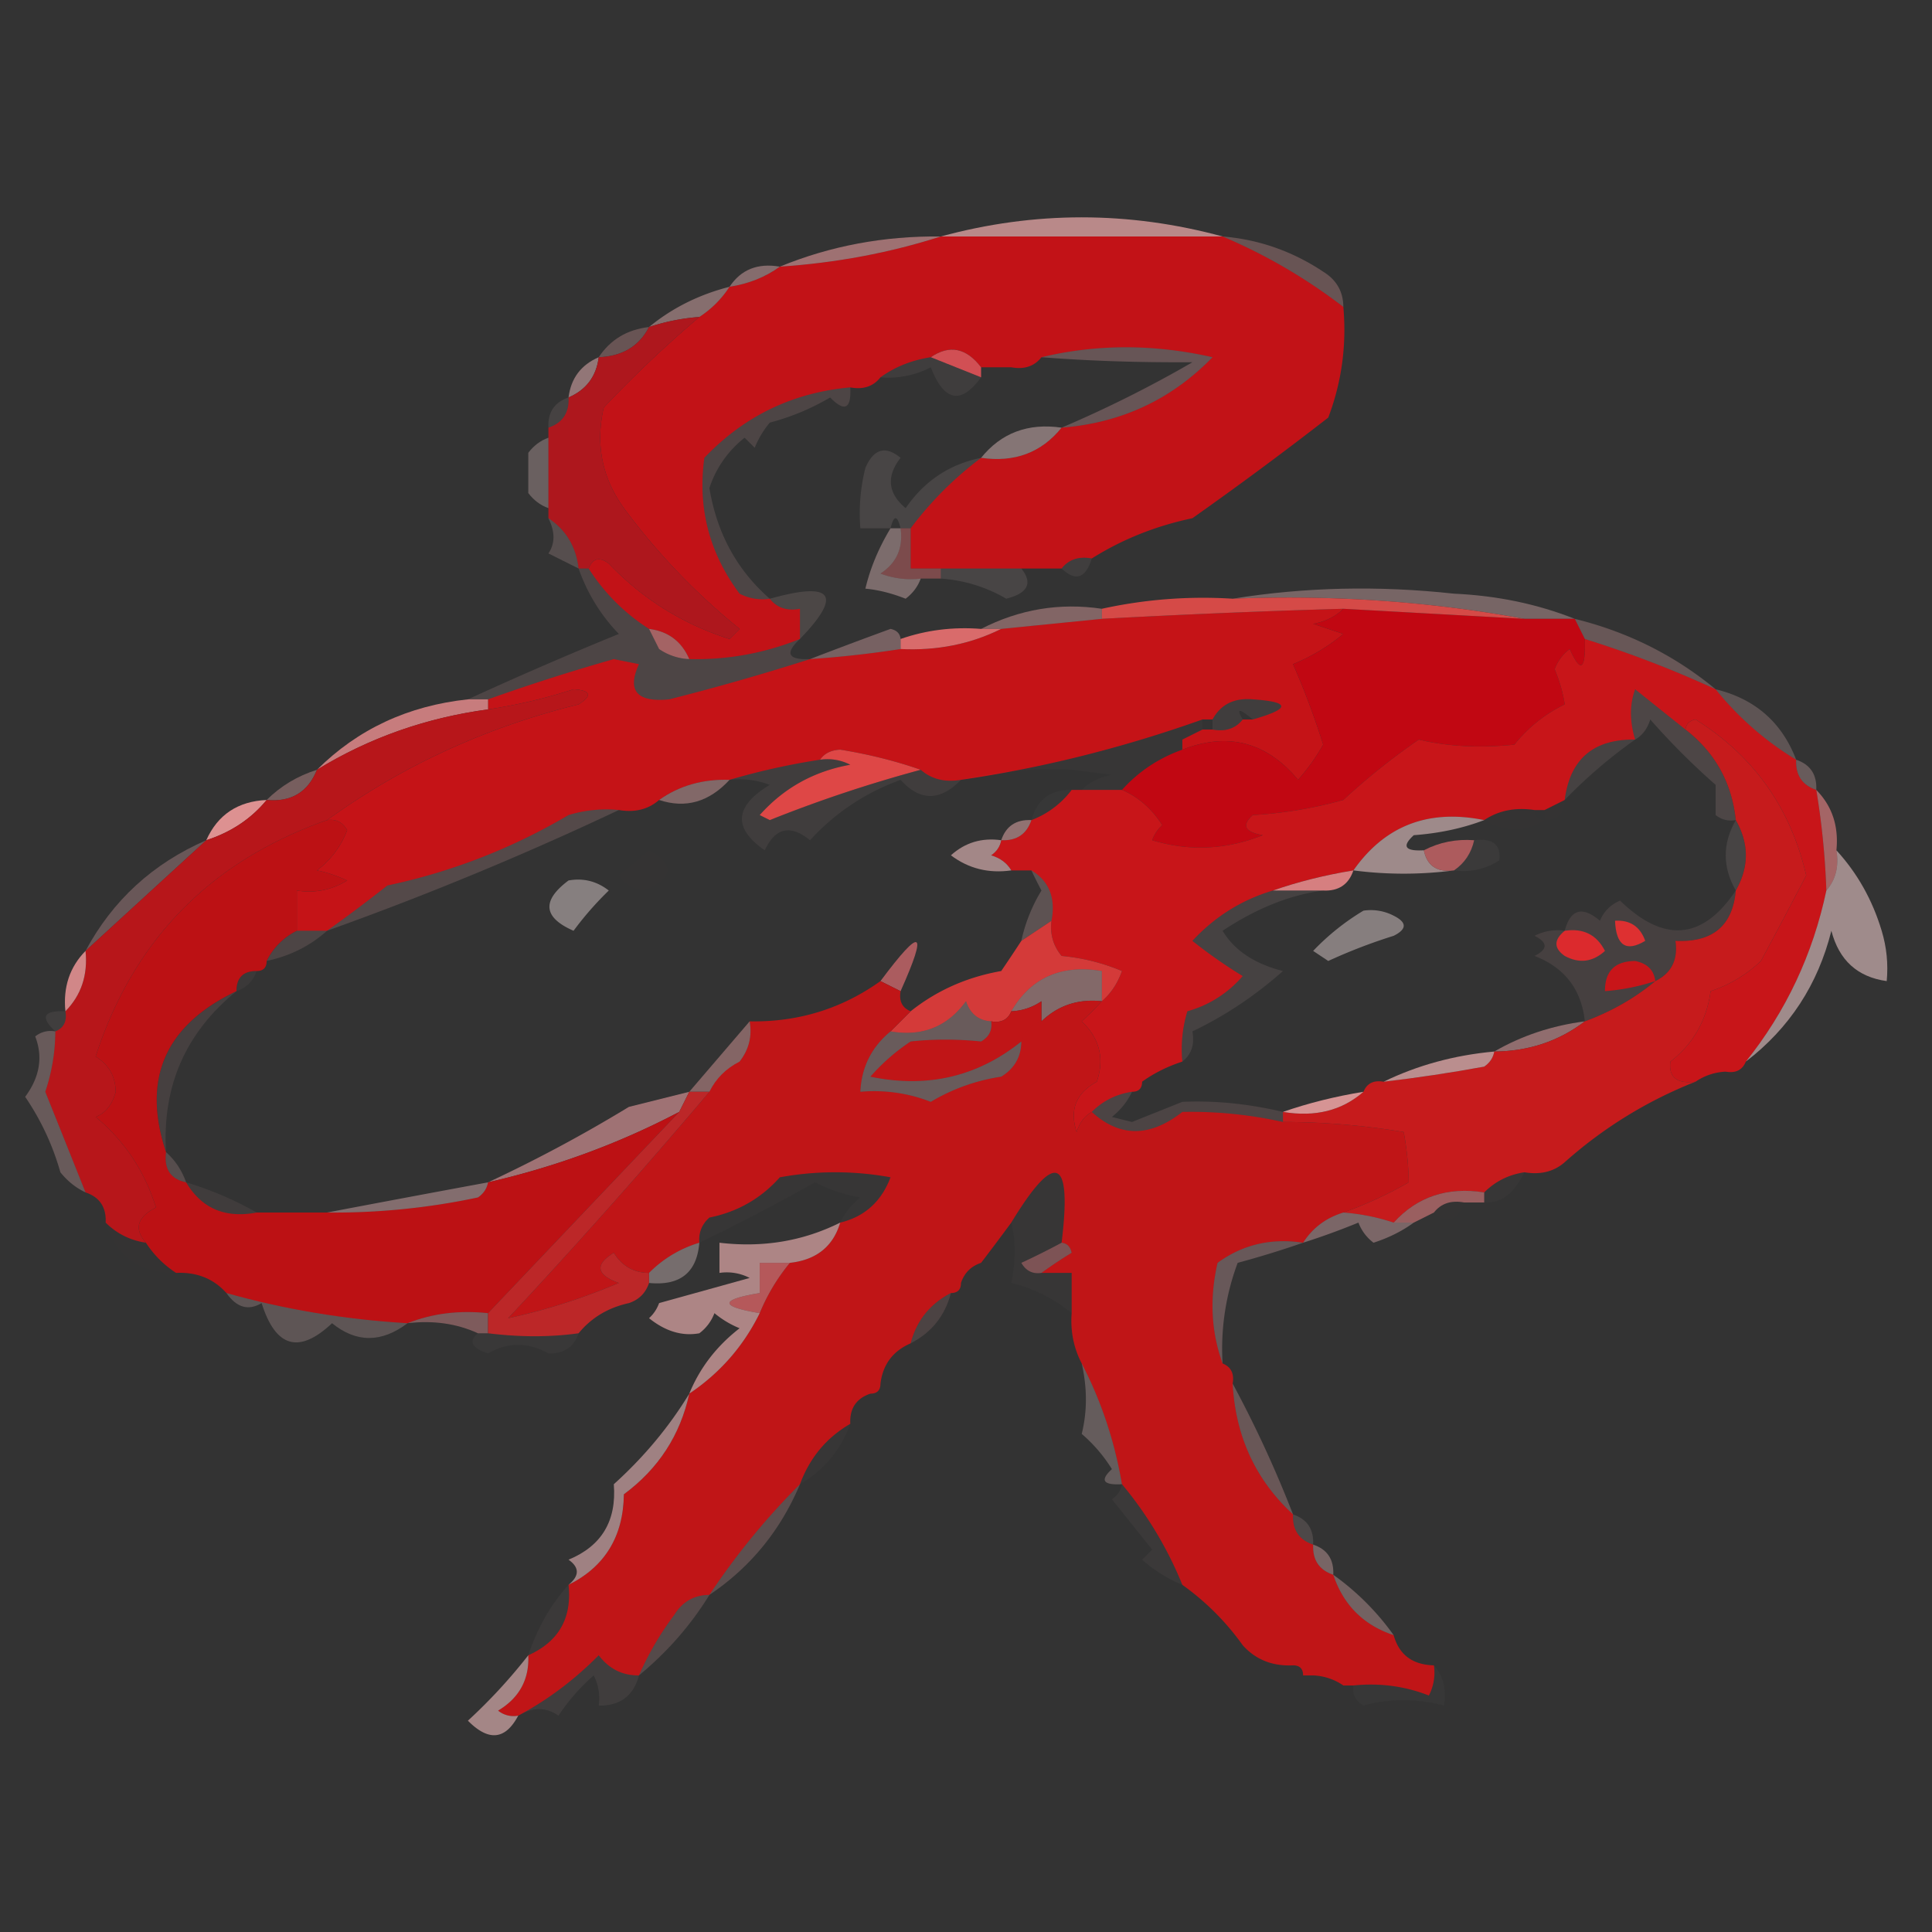 <svg xmlns="http://www.w3.org/2000/svg" width="192" height="192" style="shape-rendering:geometricPrecision;text-rendering:geometricPrecision;image-rendering:optimizeQuality;fill-rule:evenodd;clip-rule:evenodd"><rect width="100%" height="100%" fill="#333333" stroke="none"/><path style="opacity:.725" fill="#ebaaaa" d="M121.5 23.5h-28c9.326-2.535 18.659-2.535 28 0z"/><path style="opacity:1" fill="#c21217" d="M93.5 23.5h28a54.58 54.58 0 0 1 12 7c.337 3.808-.163 7.474-1.5 11a369.603 369.603 0 0 1-13.5 10c-3.637.764-6.97 2.097-10 4-1.291-.237-2.291.096-3 1h-15v-4a34.822 34.822 0 0 1 7-7c3.331.482 5.997-.518 8-3 5.921-.462 10.921-2.795 15-7-5.82-1.316-11.487-1.316-17 0-.709.904-1.709 1.237-3 1h-3c-1.476-1.932-3.143-2.265-5-1-1.903.296-3.57.962-5 2-.709.904-1.709 1.237-3 1-5.72.517-10.554 2.85-14.5 7-.684 4.952.482 9.452 3.5 13.5.948.483 1.948.65 3 .5.709.904 1.709 1.237 3 1v3a27.426 27.426 0 0 1-11 2c-.762-1.762-2.096-2.762-4-3a19.572 19.572 0 0 1-6-6c.397-1.025 1.063-1.192 2-.5 3.356 3.52 7.356 6.02 12 7.5l1-1a65.467 65.467 0 0 1-11.5-12c-2.169-3.01-2.836-6.344-2-10a118.838 118.838 0 0 1 9.5-9 10.174 10.174 0 0 0 3-3c1.903-.296 3.57-.962 5-2 5.576-.371 10.909-1.371 16-3z"/><path style="opacity:.29" fill="#eba7a8" d="M121.5 23.5c3.605.299 6.939 1.465 10 3.5 1.323.816 1.989 1.983 2 3.5a54.58 54.58 0 0 0-12-7z"/><path style="opacity:.592" fill="#e89c9d" d="M93.5 23.5c-5.091 1.629-10.424 2.629-16 3 5.006-2.06 10.34-3.06 16-3z"/><path style="opacity:.439" fill="#eeb4b6" d="M77.5 26.5c-1.43 1.038-3.097 1.704-5 2 1.135-1.713 2.802-2.38 5-2z"/><path style="opacity:.439" fill="#efb8b9" d="M72.5 28.5a10.174 10.174 0 0 1-3 3 20.677 20.677 0 0 0-5 1c2.289-1.887 4.955-3.22 8-4z"/><path style="opacity:.29" fill="#eba8a8" d="M64.5 32.5c-.986 1.908-2.652 2.908-5 3 1.16-1.75 2.826-2.75 5-3z"/><path style="opacity:.282" fill="#ecadae" d="M103.5 35.5c5.513-1.316 11.18-1.316 17 0-4.079 4.205-9.079 6.538-15 7a118.652 118.652 0 0 0 13-6.5c-5.354.034-10.354-.133-15-.5z"/><path style="opacity:.065" fill="#f3cccc" d="m92.5 35.5 5 2c-2.005 2.745-3.671 2.412-5-1a9.106 9.106 0 0 1-5 1c1.43-1.038 3.097-1.704 5-2z"/><path style="opacity:.941" fill="#db5156" d="M92.5 35.5c1.857-1.265 3.524-.932 5 1v1l-5-2z"/><path style="opacity:.51" fill="#eeb7b8" d="M59.5 35.5c-.238 1.904-1.238 3.238-3 4 .238-1.904 1.238-3.238 3-4z"/><path style="opacity:.004" fill="#f8e4e5" d="M97.5 37.5v-1h3c-.304 2.296-1.304 2.629-3 1z"/><path style="opacity:1" fill="#ae171d" d="M69.5 31.5a118.838 118.838 0 0 0-9.5 9c-.836 3.656-.169 6.99 2 10a65.467 65.467 0 0 0 11.5 12l-1 1c-4.644-1.48-8.644-3.98-12-7.5-.937-.692-1.603-.525-2 .5h-1c-.25-2.174-1.25-3.84-3-5v-9c1.406-.473 2.073-1.473 2-3 1.762-.762 2.762-2.096 3-4 2.348-.092 4.014-1.092 5-3a20.677 20.677 0 0 1 5-1z"/><path style="opacity:.102" fill="#f1c9ca" d="M56.5 39.5c.073 1.527-.594 2.527-2 3-.073-1.527.594-2.527 2-3z"/><path style="opacity:.004" fill="#f1bcbc" d="M133.5 30.5c2.562 5.92 1.228 11.086-4 15.5a42.51 42.51 0 0 1-11 5.5 369.603 369.603 0 0 0 13.5-10c1.337-3.526 1.837-7.192 1.5-11z"/><path style="opacity:.424" fill="#f5d1d1" d="M105.5 42.5c-2.003 2.482-4.669 3.482-8 3 2.003-2.482 4.669-3.482 8-3z"/><path style="opacity:.282" fill="#f4d3d3" d="M54.5 43.5v7c-.79-.283-1.456-.783-2-1.5v-4c.544-.717 1.21-1.217 2-1.5z"/><path style="opacity:.106" fill="#f6dada" d="M97.5 45.5a34.822 34.822 0 0 0-7 7h-1c-.333-1.333-.667-1.333-1 0h-3a18.436 18.436 0 0 1 .5-6c.826-1.905 1.993-2.239 3.5-1-1.439 1.843-1.272 3.51.5 5 1.857-2.7 4.357-4.367 7.5-5z"/><path style="opacity:.184" fill="#f2c8c8" d="M54.5 51.5c1.75 1.16 2.75 2.826 3 5l-3-1.5c.671-.986.671-2.153 0-3.5z"/><path style="opacity:.004" fill="#f2c4c4" d="M118.5 51.5c-2.84 2.415-6.173 3.748-10 4 3.03-1.903 6.363-3.236 10-4z"/><path style="opacity:.071" fill="#f5d7d8" d="M105.5 56.5c.709-.904 1.709-1.237 3-1-.605 1.981-1.605 2.315-3 1z"/><path style="opacity:.137" fill="#f0babb" d="M84.5 38.5c.11 2.148-.556 2.481-2 1a23.668 23.668 0 0 1-6 2.5 9.468 9.468 0 0 0-1.5 2.5l-1-1a10.505 10.505 0 0 0-3.5 5c.742 4.493 2.742 8.16 6 11a4.932 4.932 0 0 1-3-.5c-3.018-4.048-4.184-8.548-3.5-13.5 3.946-4.15 8.78-6.483 14.5-7z"/><path style="opacity:.427" fill="#de6d6f" d="M89.5 52.5h1v4h3v1h-2a8.434 8.434 0 0 1-4-.5c1.607-1.049 2.273-2.549 2-4.5z"/><path style="opacity:.106" fill="#f7dede" d="M93.5 57.5v-1h8c1.158 1.45.658 2.45-1.5 3a14.826 14.826 0 0 0-6.5-2z"/><path style="opacity:.38" fill="#f2c8c9" d="M88.5 52.5h1c.273 1.951-.393 3.451-2 4.5a8.434 8.434 0 0 0 4 .5c-.283.79-.783 1.456-1.5 2-1.398-.55-2.732-.884-4-1 .483-2.037 1.316-4.037 2.5-6z"/><path style="opacity:.131" fill="#f4cecd" d="M79.5 63.5v-3c-1.291.237-2.291-.096-3-1 6.266-1.75 7.266-.416 3 4z"/><path style="opacity:.366" fill="#efbcbd" d="M122.5 59.5c7.155-1.155 14.488-1.322 22-.5 4.267.19 8.267 1.023 12 2.5h-5c-9.441-1.739-19.107-2.405-29-2z"/><path style="opacity:1" fill="#c51317" d="M133.5 60.5c-.763.768-1.763 1.268-3 1.5l3 1a18.95 18.95 0 0 1-5 3 78.8 78.8 0 0 1 3 8 20.495 20.495 0 0 1-2.5 3.5c-3.135-3.769-6.969-4.769-11.5-3v-1l2-1h1c1.291.237 2.291-.096 3-1h1c3.77-1.078 3.77-1.745 0-2-1.855-.16-3.188.507-4 2h-1c-7.949 2.828-15.949 4.828-24 6-1.599.268-2.932-.066-4-1-2.484-.869-5.15-1.536-8-2-.916.043-1.583.376-2 1a68.634 68.634 0 0 0-9 2c-2.652-.09-4.986.576-7 2-1.068.934-2.401 1.268-4 1-1.7-.16-3.366.007-5 .5a59.39 59.39 0 0 1-18 7 157.706 157.706 0 0 1-6 4.5h-3v-4c1.788.285 3.455-.048 5-1-1.103-.498-2.103-.83-3-1a8.905 8.905 0 0 0 3-4c-.457-.797-1.124-1.13-2-1 7.463-5.393 15.796-9.227 25-11.5 1.388-.89 1.221-1.39-.5-1.5a52.405 52.405 0 0 1-8.5 2v-1c4.106-1.467 8.273-2.8 12.5-4l2.5.5c-1.208 2.645-.208 3.812 3 3.5a238.89 238.89 0 0 0 14-4c3.018-.204 6.018-.537 9-1 3.622.178 6.956-.489 10-2l10-1a940.363 940.363 0 0 1 24-1z"/><path style="opacity:1" fill="#c10712" d="m133.5 60.5 18 1h5l1 2c.087 3.098-.413 3.432-1.5 1a4.458 4.458 0 0 0-1.5 2c.502 1.216.835 2.383 1 3.5a14.505 14.505 0 0 0-5 4c-3.437.356-6.604.19-9.5-.5a66.874 66.874 0 0 0-7.5 6 42.717 42.717 0 0 1-9 1.5c-1.134 1.016-.801 1.683 1 2-3.646 1.453-7.312 1.62-11 .5a3.647 3.647 0 0 1 1-1.5c-1.032-1.627-2.366-2.793-4-3.5 1.647-1.826 3.647-3.16 6-4 4.531-1.769 8.365-.769 11.5 3a20.495 20.495 0 0 0 2.5-3.5 78.8 78.8 0 0 0-3-8 18.95 18.95 0 0 0 5-3l-3-1c1.237-.232 2.237-.732 3-1.5z"/><path style="opacity:1" fill="#d54a47" d="M122.5 59.5c9.893-.405 19.559.261 29 2l-18-1c-8.005.231-16.005.565-24 1v-1a46.797 46.797 0 0 1 13-1z"/><path style="opacity:.427" fill="#eca8a9" d="M109.5 60.5v1l-10 1h-2c3.812-1.955 7.812-2.622 12-2z"/><path style="opacity:.647" fill="#e17d7f" d="M64.5 62.5c1.904.238 3.238 1.238 4 3a5.728 5.728 0 0 1-3-1l-1-2z"/><path style="opacity:.961" fill="#df6d6d" d="M97.5 62.5h2c-3.044 1.511-6.378 2.178-10 2v-1c2.555-.888 5.221-1.221 8-1z"/><path style="opacity:.369" fill="#edb2b3" d="M89.5 63.5v1c-2.982.463-5.982.796-9 1a469.345 469.345 0 0 1 8-3c.607.124.94.457 1 1z"/><path style="opacity:1" fill="#c81519" d="M157.5 63.5a108.37 108.37 0 0 1 13 5 30.566 30.566 0 0 0 8 7c-.073 1.527.594 2.527 2 3 .551 3.307.884 6.64 1 10-1.344 6.353-4.011 12.019-8 17-.342.838-1.008 1.172-2 1a5.727 5.727 0 0 0-3 1c-1.855.228-2.688-.439-2.5-2 2.259-1.746 3.592-4.08 4-7a13.24 13.24 0 0 0 5-3 741.722 741.722 0 0 0 4.5-8.5c-1.557-6.715-5.224-11.881-11-15.5-.607.124-.94.457-1 1-1.648-1.31-3.314-2.643-5-4-.552 1.503-.552 3.17 0 5-4.148-.059-6.482 1.941-7 6l-2 1h-1c-1.915-.284-3.581.049-5 1-5.541-1.124-9.874.542-13 5-2.83.463-5.497 1.13-8 2-3.103.928-5.769 2.595-8 5a48.608 48.608 0 0 0 5 3.5 11.142 11.142 0 0 1-5.5 3.5 12.93 12.93 0 0 0-.5 5c-1.495.489-2.829 1.155-4 2 0 .667-.333 1-1 1-1.562.233-2.895.9-4 2-.722.418-1.222 1.084-1.5 2-.732-2.206-.065-3.872 2-5 .779-2.307.279-4.307-1.5-6a31.147 31.147 0 0 0 2-2c.891-.761 1.558-1.761 2-3a20.211 20.211 0 0 0-6-1.5c-.837-1.011-1.17-2.178-1-3.5.423-2.281-.244-3.948-2-5h-2c-.418-.722-1.084-1.222-2-1.5.556-.383.89-.883 1-1.5 1.527.073 2.527-.594 3-2a8.947 8.947 0 0 0 4-3h5c1.634.707 2.968 1.873 4 3.5a3.647 3.647 0 0 0-1 1.5c3.688 1.12 7.354.953 11-.5-1.801-.317-2.134-.984-1-2a42.717 42.717 0 0 0 9-1.5 66.874 66.874 0 0 1 7.5-6c2.896.69 6.063.856 9.5.5a14.505 14.505 0 0 1 5-4c-.165-1.117-.498-2.284-1-3.5a4.458 4.458 0 0 1 1.5-2c1.087 2.432 1.587 2.098 1.5-1zm7 34a20.676 20.676 0 0 1-5 1c-.016-1.984.984-2.984 3-3 1.213.247 1.88.914 2 2z"/><path style="opacity:.282" fill="#edb1b1" d="M156.5 61.5c5.264 1.299 9.931 3.632 14 7a108.37 108.37 0 0 0-13-5l-1-2z"/><path style="opacity:.137" fill="#f0baba" d="M57.5 56.5h1a19.572 19.572 0 0 0 6 6l1 2c.186 4.81 1.186 5.143 3 1 3.819.086 7.485-.58 11-2-1.531 1.424-1.198 2.091 1 2a238.89 238.89 0 0 1-14 4c-3.208.312-4.208-.855-3-3.5l-2.5-.5a197.089 197.089 0 0 0-12.5 4h-2a379.13 379.13 0 0 1 15-6.5c-1.79-1.853-3.124-4.02-4-6.5zm8 8c.891.61 1.891.943 3 1-1.814 4.143-2.814 3.81-3-1z"/><path style="opacity:.071" fill="#f3cecf" d="M124.5 71.5c-1.349-1.144-1.683-1.144-1 0-.709.904-1.709 1.237-3 1v-1c.812-1.493 2.145-2.16 4-2 3.77.255 3.77.922 0 2z"/><path style="opacity:.137" fill="#f1c0c1" d="M167.5 72.5c2.942 2.28 4.609 5.28 5 9a2.427 2.427 0 0 1-2-.5v-3a71.466 71.466 0 0 1-6.5-6.5c-.278.916-.778 1.582-1.5 2-.552-1.83-.552-3.497 0-5 1.686 1.357 3.352 2.69 5 4z"/><path style="opacity:.824" fill="#e68c8d" d="M46.5 69.5h2v1c-6.176.835-11.843 2.835-17 6 4.047-4.032 9.047-6.366 15-7z"/><path style="opacity:.227" fill="#f2c8c8" d="M170.5 68.5c3.913.95 6.58 3.283 8 7a30.566 30.566 0 0 1-8-7z"/><path style="opacity:.024" fill="#f1bfbf" d="M119.5 71.5v1l-2 1v1c-2.353.84-4.353 2.174-6 4h-4c.763-.768 1.763-1.268 3-1.5l-4-.5a38.845 38.845 0 0 0-11 1c8.051-1.172 16.051-3.172 24-6z"/><path style="opacity:.102" fill="#f1c4c5" d="M162.5 73.5a49.138 49.138 0 0 0-7 6c.518-4.059 2.852-6.059 7-6z"/><path style="opacity:.071" fill="#f2c5c6" d="M81.5 75.5a4.932 4.932 0 0 1 3 .5c-3.605.643-6.605 2.31-9 5l1 .5a134.34 134.34 0 0 1 15-5c1.068.934 2.401 1.268 4 1-2.082 2.134-4.082 2.134-6 0-3.51 1.275-6.51 3.275-9 6-1.946-1.587-3.446-1.254-4.5 1-3.18-2.207-3.014-4.374.5-6.5a8.434 8.434 0 0 0-4-.5 68.634 68.634 0 0 1 9-2z"/><path style="opacity:.373" fill="#eaa6a7" d="M31.5 76.5c-.9 2.227-2.567 3.227-5 3 1.4-1.39 3.066-2.39 5-3z"/><path style="opacity:.282" fill="#efbfc0" d="M178.5 75.5c1.406.473 2.073 1.473 2 3-1.406-.473-2.073-1.473-2-3z"/><path style="opacity:.427" fill="#edb0b1" d="M72.5 77.5c-2.034 2.207-4.367 2.874-7 2 2.014-1.424 4.348-2.09 7-2z"/><path style="opacity:1" fill="#de4746" d="M81.5 75.5c.417-.624 1.084-.957 2-1 2.85.464 5.516 1.131 8 2a134.34 134.34 0 0 0-15 5l-1-.5c2.395-2.69 5.395-4.357 9-5a4.932 4.932 0 0 0-3-.5z"/><path style="opacity:.024" fill="#f5d4d4" d="M106.5 78.5a8.947 8.947 0 0 1-4 3c.548-2.032 1.881-3.032 4-3z"/><path style="opacity:.933" fill="#e99898" d="M26.5 79.5c-1.534 1.869-3.534 3.202-6 4 1.134-2.534 3.134-3.867 6-4z"/><path style="opacity:.004" fill="#faecec" d="M155.5 79.5c0 1.333-.667 2-2 2v-1l2-1z"/><path style="opacity:.004" fill="#f9e8e8" d="M147.5 81.5c1.419-.951 3.085-1.284 5-1 0 .667.333 1 1 1-1.889 1.242-3.889 1.242-6 0z"/><path style="opacity:.51" fill="#ebaeaf" d="M102.5 81.5c-.473 1.406-1.473 2.073-3 2 .473-1.406 1.473-2.073 3-2z"/><path style="opacity:.18" fill="#edafb0" d="M61.5 80.5a320.81 320.81 0 0 1-29 12 157.706 157.706 0 0 0 6-4.5 59.39 59.39 0 0 0 18-7c1.634-.493 3.3-.66 5-.5z"/><path style="opacity:.643" fill="#e38283" d="M180.5 78.5c1.574 1.602 2.241 3.602 2 6 .268 1.599-.066 2.932-1 4a76.923 76.923 0 0 0-1-10z"/><path style="opacity:.004" fill="#faebeb" d="M64.5 84.5c2.6 1.422 2.434 2.756-.5 4-1.059-.13-1.892-.63-2.5-1.5a81.718 81.718 0 0 0 3-2.5z"/><path style="opacity:.592" fill="#f0c0c1" d="M99.5 83.5c-.11.617-.444 1.117-1 1.5.916.278 1.582.778 2 1.5-2.25.319-4.25-.181-6-1.5 1.405-1.27 3.071-1.77 5-1.5z"/><path style="opacity:.106" fill="#f3cfd0" d="M172.5 81.5c1.333 2.333 1.333 4.667 0 7-1.333-2.333-1.333-4.667 0-7z"/><path style="opacity:.557" fill="#f3cece" d="M147.5 81.5c-2.131.814-4.464 1.314-7 1.5-1.212 1.107-.879 1.607 1 1.5.321 1.548 1.321 2.215 3 2a38.662 38.662 0 0 1-10 0c3.126-4.458 7.459-6.124 13-5z"/><path style="opacity:.71" fill="#df6c6e" d="M146.5 83.5c-.282 1.278-.949 2.278-2 3-1.679.215-2.679-.452-3-2 1.542-.8 3.208-1.134 5-1z"/><path style="opacity:.043" fill="#f5d9d9" d="M146.5 83.5c1.855-.228 2.688.439 2.5 2-1.356.88-2.856 1.213-4.5 1 1.051-.722 1.718-1.722 2-3z"/><path style="opacity:.29" fill="#eeb2b3" d="M20.5 83.5c-3.974 3.638-7.974 7.305-12 11 2.696-5.027 6.696-8.694 12-11z"/><path style="opacity:.91" fill="#e58687" d="M134.5 86.5c-.473 1.406-1.473 2.073-3 2h-5c2.503-.87 5.17-1.537 8-2z"/><path style="opacity:.424" fill="#f9e8e8" d="M56.5 87.5c1.478-.262 2.811.071 4 1a32.05 32.05 0 0 0-3.5 4c-3.02-1.322-3.187-2.989-.5-5z"/><path style="opacity:.557" fill="#f4d1d1" d="M182.5 84.5c2.084 2.276 3.584 4.943 4.5 8 .494 1.634.66 3.3.5 5-2.906-.403-4.739-2.07-5.5-5-1.336 5.347-4.17 9.68-8.5 13 3.989-4.981 6.656-10.647 8-17 .934-1.068 1.268-2.401 1-4z"/><path style="opacity:.227" fill="#f0c1c1" d="M102.5 86.5c1.756 1.052 2.423 2.719 2 5l-3 2a16.08 16.08 0 0 1 2-5 44.147 44.147 0 0 1-1-2z"/><path style="opacity:.137" fill="#f0b9b9" d="M29.5 92.5h3c-1.681 1.507-3.681 2.507-6 3a6.541 6.541 0 0 1 3-3z"/><path style="opacity:1" fill="#d43a39" d="M104.5 91.5c-.17 1.322.163 2.489 1 3.5 2.077.192 4.077.692 6 1.5-.442 1.239-1.109 2.239-2 3v-3c-4.048-.67-7.048.663-9 4-.342.838-1.008 1.172-2 1-1.25-.077-2.083-.744-2.5-2-1.848 2.541-4.348 3.541-7.5 3l2-2c2.592-2.068 5.592-3.401 9-4a184.223 184.223 0 0 0 2-3l3-2z"/><path style="opacity:.424" fill="#f8e5e5" d="M135.5 90.5a4.932 4.932 0 0 1 3 .5c1.333.667 1.333 1.333 0 2a54.152 54.152 0 0 0-6.5 2.5l-1.5-1a23.73 23.73 0 0 1 5-4z"/><path style="opacity:.102" fill="#f0b9b9" d="M172.5 88.5c-.308 3.51-2.308 5.176-6 5 .271 1.88-.396 3.213-2 4-2.035 1.695-4.368 3.028-7 4-.34-3.175-2.007-5.341-5-6.5 1.333-.667 1.333-1.333 0-2a4.932 4.932 0 0 1 3-.5c.577-2.152 1.744-2.485 3.5-1 .388-.928 1.055-1.595 2-2 4.37 4.246 8.203 3.913 11.5-1zm-8 9a20.676 20.676 0 0 1-5 1c-.016-1.984.984-2.984 3-3 1.213.247 1.88.914 2 2z"/><path style="opacity:1" fill="#dc2a2d" d="M155.5 92.5c1.846-.278 3.18.389 4 2-1.223 1.114-2.556 1.28-4 .5-1.098-.77-1.098-1.603 0-2.5z"/><path style="opacity:1" fill="#de3031" d="M160.5 91.5c1.495-.085 2.495.582 3 2-1.896 1.14-2.896.473-3-2z"/><path style="opacity:1" fill="#b7161a" d="M32.5 81.5c-11.576 4.076-19.243 11.909-23 23.5 1.305.804 1.971 1.971 2 3.5-.351 1.286-1.018 2.119-2 2.5 2.859 2.364 4.859 5.364 6 9-1.873.953-2.207 2.12-1 3.5-1.562-.233-2.895-.9-4-2 .073-1.527-.594-2.527-2-3-1.323-3.317-2.657-6.65-4-10a19.062 19.062 0 0 0 1-6c.838-.342 1.172-1.008 1-2 1.574-1.602 2.24-3.602 2-6 4.026-3.695 8.026-7.362 12-11 2.466-.798 4.466-2.131 6-4 2.433.227 4.1-.773 5-3 5.157-3.165 10.824-5.165 17-6a52.405 52.405 0 0 0 8.5-2c1.721.11 1.888.61.5 1.5-9.204 2.273-17.537 6.107-25 11.5z"/><path style="opacity:.043" fill="#f4d0d0" d="M25.5 96.5c-.333 1-1 1.667-2 2 0-1.333.667-2 2-2z"/><path style="opacity:.004" fill="#f2c8c9" d="M101.5 93.5c-.641.982-1.307 1.982-2 3-3.408.599-6.408 1.932-9 4-.838-.342-1.172-1.008-1-2 2.752-6.149 2.085-6.482-2-1-3.856 2.754-8.189 4.088-13 4 2.063-1.276 4.396-2.11 7-2.5a71.755 71.755 0 0 1 13-9.5c1.166 1.865.833 3.532-1 5a15.681 15.681 0 0 0 4 2c.783-1.788 2.116-2.788 4-3zm-11 4c2.5.01 2.668.678.5 2a2.428 2.428 0 0 1-.5-2z"/><path style="opacity:.706" fill="#dd6e72" d="m89.5 98.5-2-1c4.085-5.482 4.752-5.149 2 1z"/><path style="opacity:.878" fill="#e79394" d="M8.5 94.5c.24 2.398-.426 4.398-2 6-.24-2.398.426-4.398 2-6z"/><path style="opacity:.102" fill="#f2c8c9" d="M126.5 88.5h5c-3.301.435-6.635 1.768-10 4 1.169 1.947 3.169 3.28 6 4-2.777 2.463-5.777 4.464-9 6 .237 1.291-.096 2.291-1 3a12.93 12.93 0 0 1 .5-5 11.142 11.142 0 0 0 5.5-3.5 48.608 48.608 0 0 1-5-3.5c2.231-2.405 4.897-4.072 8-5z"/><path style="opacity:.427" fill="#eeb2b3" d="M109.5 99.5c-2.358-.248-4.358.42-6 2v-2a5.727 5.727 0 0 1-3 1c1.952-3.337 4.952-4.67 9-4v3z"/><path style="opacity:.071" fill="#f4d3d4" d="M6.5 100.5c.172.992-.162 1.658-1 2-1.531-1.425-1.198-2.091 1-2z"/><path style="opacity:1" fill="#c01517" d="m87.5 97.5 2 1c-.172.992.162 1.658 1 2l-2 2c-1.885 1.553-2.885 3.553-3 6 2.42-.208 4.753.126 7 1a19.057 19.057 0 0 1 7-2.5c1.323-.816 1.989-1.983 2-3.5.333-1 1-1.667 2-2 1.642-1.58 3.642-2.248 6-2a31.147 31.147 0 0 1-2 2c1.779 1.693 2.279 3.693 1.5 6-2.065 1.128-2.732 2.794-2 5 .278-.916.778-1.582 1.5-2 2.775 2.534 5.775 2.534 9 0a41.928 41.928 0 0 1 10 1c4.034.005 8.034.338 12 1 .315 1.726.481 3.393.5 5a40.747 40.747 0 0 1-6.5 3c-1.719.522-3.052 1.522-4 3-3.185-.48-6.019.186-8.5 2-.808 3.527-.641 6.86.5 10 .838.342 1.172 1.008 1 2 .282 5.237 2.282 9.57 6 13-.073 1.527.594 2.527 2 3-.073 1.527.594 2.527 2 3 1 3 3 5 6 6 .535 1.946 1.868 2.946 4 3a4.934 4.934 0 0 1-.5 3c-2.381-.935-4.881-1.268-7.5-1h-1a5.727 5.727 0 0 0-3-1h-1c0-.667-.333-1-1-1-2.053.098-3.72-.569-5-2a25.658 25.658 0 0 0-6-6 37.79 37.79 0 0 0-6-10c-.732-4.287-2.065-8.287-4-12-.801-1.542-1.134-3.208-1-5v-4h-3a44.093 44.093 0 0 1 3-2c-.124-.607-.457-.94-1-1 1.048-8.541-.618-9.208-5-2a301.462 301.462 0 0 1-3 4c-1 .333-1.667 1-2 2 0 .667-.333 1-1 1-2.087 1.085-3.42 2.751-4 5-1.762.762-2.762 2.096-3 4 0 .667-.333 1-1 1-1.406.473-2.073 1.473-2 3-2.36 1.365-4.026 3.365-5 6a71.06 71.06 0 0 0-9 11c-1.517.011-2.684.677-3.5 2a30.123 30.123 0 0 0-3.5 6c-1.643.02-2.976-.647-4-2-2.448 2.469-5.115 4.469-8 6a2.429 2.429 0 0 1-2-.5c2.107-1.264 3.107-3.097 3-5.5 3.018-1.355 4.351-3.688 4-7 3.613-1.805 5.446-4.805 5.5-9 3.433-2.538 5.6-5.871 6.5-10 3.05-2.049 5.383-4.716 7-8a19.342 19.342 0 0 1 3-5c2.627-.29 4.294-1.624 5-4 2.422-.585 4.089-2.085 5-4.5a30.485 30.485 0 0 0-11 0c-1.877 2.106-4.21 3.439-7 4-.752.671-1.086 1.504-1 2.5a11.741 11.741 0 0 0-5 3c-1.517-.011-2.684-.677-3.5-2-1.914 1.176-1.748 2.176.5 3-3.648 1.544-7.315 2.711-11 3.5a615.815 615.815 0 0 0 20-22.5c.645-1.312 1.645-2.312 3-3 .929-1.189 1.262-2.522 1-4 4.811.088 9.144-1.246 13-4zm16 2v2c-1 .333-1.667 1-2 2-4.356 3.504-9.356 4.671-15 3.5a19.885 19.885 0 0 1 4-3.5c2.245-.245 4.578-.245 7 0 .797-.457 1.13-1.124 1-2 .992.172 1.658-.162 2-1a5.727 5.727 0 0 0 3-1z"/><path style="opacity:.102" fill="#eeb5b6" d="M23.5 98.5c-5.058 4.119-7.392 9.452-7 16-2.42-7.289-.086-12.623 7-16z"/><path style="opacity:.51" fill="#eaa5a7" d="M157.5 101.5c-2.584 1.972-5.584 2.972-9 3 2.715-1.572 5.715-2.572 9-3z"/><path style="opacity:1" fill="#c61b1c" d="M168.5 107.5a43.362 43.362 0 0 0-13 8c-1.068.934-2.401 1.268-4 1-1.562.233-2.895.9-4 2-3.655-.575-6.655.425-9 3a20.69 20.69 0 0 0-5-1 40.747 40.747 0 0 0 6.5-3 29.812 29.812 0 0 0-.5-5 73.314 73.314 0 0 0-12-1v-1c3.198.536 5.865-.131 8-2 .342-.838 1.008-1.172 2-1 3.339-.39 6.673-.89 10-1.5.556-.383.889-.883 1-1.5 3.416-.028 6.416-1.028 9-3 2.632-.972 4.965-2.305 7-4 1.604-.787 2.271-2.12 2-4 3.692.176 5.692-1.49 6-5 1.333-2.333 1.333-4.667 0-7-.391-3.72-2.058-6.72-5-9 .06-.543.393-.876 1-1 5.776 3.619 9.443 8.785 11 15.5a741.722 741.722 0 0 1-4.5 8.5 13.24 13.24 0 0 1-5 3c-.408 2.92-1.741 5.254-4 7-.188 1.561.645 2.228 2.5 2z"/><path style="opacity:.439" fill="#eba4a4" d="M74.5 101.5c.262 1.478-.071 2.811-1 4-1.355.688-2.355 1.688-3 3h-2c2.03-2.358 4.03-4.692 6-7z"/><path style="opacity:.29" fill="#f0bdbe" d="M98.5 101.5c.13.876-.203 1.543-1 2-2.422-.245-4.755-.245-7 0a19.885 19.885 0 0 0-4 3.5c5.644 1.171 10.644.004 15-3.5-.011 1.517-.677 2.684-2 3.5a19.057 19.057 0 0 0-7 2.5 15.417 15.417 0 0 0-7-1c.115-2.447 1.115-4.447 3-6 3.152.541 5.652-.459 7.5-3 .417 1.256 1.25 1.923 2.5 2z"/><path style="opacity:.004" fill="#f2cbcc" d="M117.5 105.5c-.683 1.676-2.017 2.343-4 2 1.171-.845 2.505-1.511 4-2z"/><path style="opacity:.725" fill="#edb0b1" d="M148.5 104.5c-.111.617-.444 1.117-1 1.5-3.327.61-6.661 1.11-10 1.5 3.37-1.639 7.037-2.639 11-3z"/><path style="opacity:.878" fill="#eda2a2" d="M135.5 108.5c-2.135 1.869-4.802 2.536-8 2 2.503-.871 5.17-1.537 8-2z"/><path style="opacity:.137" fill="#eeb4b5" d="M112.5 108.5c-.453.958-1.119 1.792-2 2.5l2 .5 5-2c3.245-.143 6.579.191 10 1v1a41.928 41.928 0 0 0-10-1c-3.225 2.534-6.225 2.534-9 0 1.105-1.1 2.438-1.767 4-2z"/><path style="opacity:.004" fill="#f3c9c9" d="M171.5 106.5c-.453.958-1.119 1.792-2 2.5-4.038.601-6.871 2.768-8.5 6.5a33.892 33.892 0 0 1-5.5 0 43.362 43.362 0 0 1 13-8 5.727 5.727 0 0 1 3-1z"/><path style="opacity:.282" fill="#f0bcbc" d="M5.5 102.5a19.062 19.062 0 0 1-1 6c1.343 3.35 2.677 6.683 4 10-.958-.453-1.792-1.119-2.5-2a25.708 25.708 0 0 0-3.5-7.5c1.452-1.958 1.785-3.958 1-6a2.429 2.429 0 0 1 2-.5z"/><path style="opacity:.592" fill="#e99ea0" d="m68.5 108.5-1 2c-5.93 3.119-12.264 5.452-19 7a143.79 143.79 0 0 0 14-7.5l6-1.5z"/><path style="opacity:.024" fill="#f3cdcd" d="M151.5 116.5c-1.038 2.128-2.371 3.128-4 3v-1c1.105-1.1 2.438-1.767 4-2z"/><path style="opacity:.024" fill="#f1c0c1" d="M83.5 121.5c.453-.958 1.12-1.792 2-2.5a15.252 15.252 0 0 1-4.5-1.5c-4.106 2.296-7.94 4.296-11.5 6-.086-.996.248-1.829 1-2.5 2.79-.561 5.123-1.894 7-4a30.485 30.485 0 0 1 11 0c-.911 2.415-2.578 3.915-5 4.5z"/><path style="opacity:.004" fill="#f5d2d2" d="M8.5 118.5c1.406.473 2.073 1.473 2 3-1.406-.473-2.073-1.473-2-3z"/><path style="opacity:.024" fill="#f2cccc" d="M105.5 123.5a71.254 71.254 0 0 1-4 2c.457.798 1.124 1.131 2 1h3v4a15.057 15.057 0 0 0-6-3c.454-2.241.454-4.241 0-6 4.382-7.208 6.048-6.541 5 2z"/><path style="opacity:1" fill="#bc1114" d="M32.5 81.5c.876-.13 1.543.203 2 1a8.905 8.905 0 0 1-3 4c.897.17 1.897.502 3 1-1.545.952-3.212 1.285-5 1v4a6.541 6.541 0 0 0-3 3c0 .667-.333 1-1 1-1.333 0-2 .667-2 2-7.086 3.377-9.42 8.711-7 16-.215 1.679.452 2.679 2 3 1.536 2.592 3.87 3.592 7 3h7c5.052.05 10.052-.45 15-1.5.556-.383.89-.883 1-1.5 6.736-1.548 13.07-3.881 19-7-6.306 6.64-12.639 13.307-19 20-2.885-.306-5.552.027-8 1-6.193-.365-12.193-1.365-18-3-1.28-1.431-2.947-2.098-5-2a10.177 10.177 0 0 1-3-3c-1.207-1.38-.873-2.547 1-3.5-1.141-3.636-3.141-6.636-6-9 .982-.381 1.649-1.214 2-2.5-.029-1.529-.695-2.696-2-3.5 3.757-11.591 11.424-19.424 23-23.5z"/><path style="opacity:.071" fill="#f2c2c3" d="M18.5 117.5c2.518.764 4.851 1.764 7 3-3.13.592-5.464-.408-7-3z"/><path style="opacity:.427" fill="#f0bcbd" d="M48.5 117.5c-.11.617-.444 1.117-1 1.5a68.769 68.769 0 0 1-15 1.5c5.216-.993 10.55-1.993 16-3z"/><path style="opacity:.184" fill="#f2c1c1" d="M16.5 114.5c.901.79 1.568 1.79 2 3-1.548-.321-2.215-1.321-2-3z"/><path style="opacity:.592" fill="#e17d7f" d="M147.5 118.5v1h-2c-1.291-.237-2.291.096-3 1l-2 1h-2c2.345-2.575 5.345-3.575 9-3z"/><path style="opacity:.004" fill="#f9ebeb" d="M145.5 119.5c-.721 1.882-1.721 2.215-3 1 .709-.904 1.709-1.237 3-1z"/><path style="opacity:.004" fill="#f9e6e6" d="M10.5 121.5c1.105 1.1 2.438 1.767 4 2a10.177 10.177 0 0 0 3 3c-3.64.025-5.973-1.642-7-5z"/><path style="opacity:.38" fill="#efbabb" d="M133.5 120.5a20.69 20.69 0 0 1 5 1h2c-1.141.839-2.474 1.506-4 2a4.457 4.457 0 0 1-1.5-2 72.144 72.144 0 0 1-5.5 2c.948-1.478 2.281-2.478 4-3z"/><path style="opacity:.341" fill="#f7dedd" d="M69.5 123.5c-.246 2.97-1.912 4.303-5 4v-1a11.741 11.741 0 0 1 5-3z"/><path style="opacity:.427" fill="#e18084" d="M105.5 123.5c.543.06.876.393 1 1a44.093 44.093 0 0 0-3 2c-.876.131-1.543-.202-2-1a71.254 71.254 0 0 0 4-2z"/><path style="opacity:.004" fill="#f3cfcf" d="M97.5 125.5c0 1.333-.667 2-2 2 .333-1 1-1.667 2-2z"/><path style="opacity:.004" fill="#f4cfcf" d="M17.5 126.5c2.053-.098 3.72.569 5 2-2.119.955-3.785.288-5-2z"/><path style="opacity:.227" fill="#f3cdcd" d="M22.5 128.5c5.807 1.635 11.807 2.635 18 3-2.592 1.957-5.092 1.957-7.5 0-3.281 3.089-5.614 2.423-7-2-1.313.787-2.48.454-3.5-1z"/><path style="opacity:.767" fill="#dc6366" d="M78.5 125.5a19.342 19.342 0 0 0-3 5c-4-.667-4-1.333 0-2v-3h3z"/><path style="opacity:.282" fill="#eeb7b8" d="M129.5 123.5a96.578 96.578 0 0 1-6.5 2 24.362 24.362 0 0 0-1.5 10c-1.141-3.14-1.308-6.473-.5-10 2.481-1.814 5.315-2.48 8.5-2z"/><path style="opacity:.427" fill="#e49295" d="M40.5 131.5c2.448-.973 5.115-1.306 8-1v2h-1c-2.107-.968-4.44-1.302-7-1z"/><path style="opacity:1" fill="#bc2728" d="M68.5 108.5h2a615.815 615.815 0 0 1-20 22.5c3.685-.789 7.352-1.956 11-3.5-2.248-.824-2.414-1.824-.5-3 .816 1.323 1.983 1.989 3.5 2v1c-.333 1-1 1.667-2 2-2.065.453-3.732 1.453-5 3-2.824.392-5.824.392-9 0v-2c6.361-6.693 12.694-13.36 19-20l1-2z"/><path style="opacity:.004" fill="#f3cbcb" d="M62.5 129.5c-.986 1.908-2.652 2.908-5 3 1.268-1.547 2.935-2.547 5-3z"/><path style="opacity:.651" fill="#eeb0b0" d="M83.5 121.5c-.706 2.376-2.373 3.71-5 4h-3v3c-4 .667-4 1.333 0 2-1.617 3.284-3.95 5.951-7 8 1.043-2.556 2.71-4.723 5-6.5a9.457 9.457 0 0 1-2.5-1.5 4.451 4.451 0 0 1-1.5 2c-1.701.31-3.368-.19-5-1.5.457-.414.79-.914 1-1.5l9-2.5a4.934 4.934 0 0 0-3-.5v-3c4.313.51 8.313-.157 12-2z"/><path style="opacity:.137" fill="#ecaaaa" d="M94.5 128.5c-.58 2.249-1.913 3.915-4 5 .58-2.249 1.913-3.915 4-5z"/><path style="opacity:.03" fill="#f5d2d2" d="M47.5 132.5h1c3.176.392 6.176.392 9 0-.462 1.38-1.462 2.047-3 2-2.038-1.134-4.038-1.134-6 0-1.645-.536-1.978-1.203-1-2z"/><path style="opacity:.004" fill="#f3cacb" d="M90.5 133.5c-.238 1.904-1.238 3.238-3 4 .238-1.904 1.238-3.238 3-4z"/><path style="opacity:.004" fill="#f4cfcf" d="M86.5 138.5c.073 1.527-.594 2.527-2 3-.073-1.527.594-2.527 2-3z"/><path style="opacity:.259" fill="#f5d2d2" d="M107.5 135.5c1.935 3.713 3.268 7.713 4 12-1.879.107-2.212-.393-1-1.5a14.972 14.972 0 0 0-3-3.5c.553-2.227.553-4.561 0-7z"/><path style="opacity:.024" fill="#f2c5c5" d="M84.5 141.5c-.943 2.609-2.61 4.609-5 6 .974-2.635 2.64-4.635 5-6z"/><path style="opacity:.573" fill="#efbbbc" d="M68.5 138.5c-.9 4.129-3.067 7.462-6.5 10-.054 4.195-1.887 7.195-5.5 9 1.098-.897 1.098-1.73 0-2.5 3.288-1.358 4.788-3.858 4.5-7.5 2.995-2.702 5.495-5.702 7.5-9z"/><path style="opacity:.29" fill="#eeb1b1" d="M122.5 137.5a115.566 115.566 0 0 1 6 13c-3.718-3.43-5.718-7.763-6-13z"/><path style="opacity:.137" fill="#f2cdce" d="M128.5 150.5c1.406.473 2.073 1.473 2 3-1.406-.473-2.073-1.473-2-3z"/><path style="opacity:.227" fill="#eeb1b2" d="M79.5 147.5c-1.933 4.594-4.933 8.26-9 11a71.06 71.06 0 0 1 9-11z"/><path style="opacity:.369" fill="#efbbbc" d="M130.5 153.5c1.406.473 2.073 1.473 2 3-1.406-.473-2.073-1.473-2-3z"/><path style="opacity:.043" fill="#f3c7c8" d="M111.5 147.5a37.79 37.79 0 0 1 6 10c-1.431-.582-2.764-1.415-4-2.5l1-1-4-5c.556-.383.889-.883 1-1.5z"/><path style="opacity:.337" fill="#f0bebf" d="M132.5 156.5a25.658 25.658 0 0 1 6 6c-3-1-5-3-6-6z"/><path style="opacity:.18" fill="#efb3b4" d="M70.5 158.5c-1.854 3.01-4.187 5.676-7 8a30.123 30.123 0 0 1 3.5-6c.816-1.323 1.983-1.989 3.5-2z"/><path style="opacity:.004" fill="#f7dfdf" d="M117.5 157.5a25.658 25.658 0 0 1 6 6c-3.916-.721-5.916-2.721-6-6z"/><path style="opacity:.043" fill="#f3cccc" d="M56.5 157.5c.351 3.312-.982 5.645-4 7 .897-2.713 2.23-5.046 4-7z"/><path style="opacity:.004" fill="#f1bbbb" d="M138.5 162.5c1.73.526 3.064 1.526 4 3-2.132-.054-3.465-1.054-4-3z"/><path style="opacity:.004" fill="#f8e4e5" d="M128.5 165.5c.667 0 1 .333 1 1-1.846 1.242-2.179.909-1-1z"/><path style="opacity:.071" fill="#f3c7c8" d="M63.5 166.5c-.548 2.032-1.881 3.032-4 3a4.932 4.932 0 0 0-.5-3 19.897 19.897 0 0 0-3.5 4c-1.226-.863-2.56-.863-4 0 2.885-1.531 5.552-3.531 8-6 1.024 1.353 2.357 2.02 4 2z"/><path style="opacity:.004" fill="#f7dfdf" d="M130.5 166.5a5.727 5.727 0 0 1 3 1c-1.279 1.215-2.279.882-3-1z"/><path style="opacity:.024" fill="#f5d2d2" d="M142.5 165.5c.934 1.068 1.268 2.401 1 4-2.737-.713-5.404-.713-8 0-.798-.457-1.131-1.124-1-2 2.619-.268 5.119.065 7.5 1a4.934 4.934 0 0 0 .5-3z"/><path style="opacity:.592" fill="#f1bfbf" d="M52.5 164.5c.107 2.403-.893 4.236-3 5.5a2.429 2.429 0 0 0 2 .5c-1.277 2.414-2.943 2.581-5 .5a53.848 53.848 0 0 0 6-6.5z"/></svg>